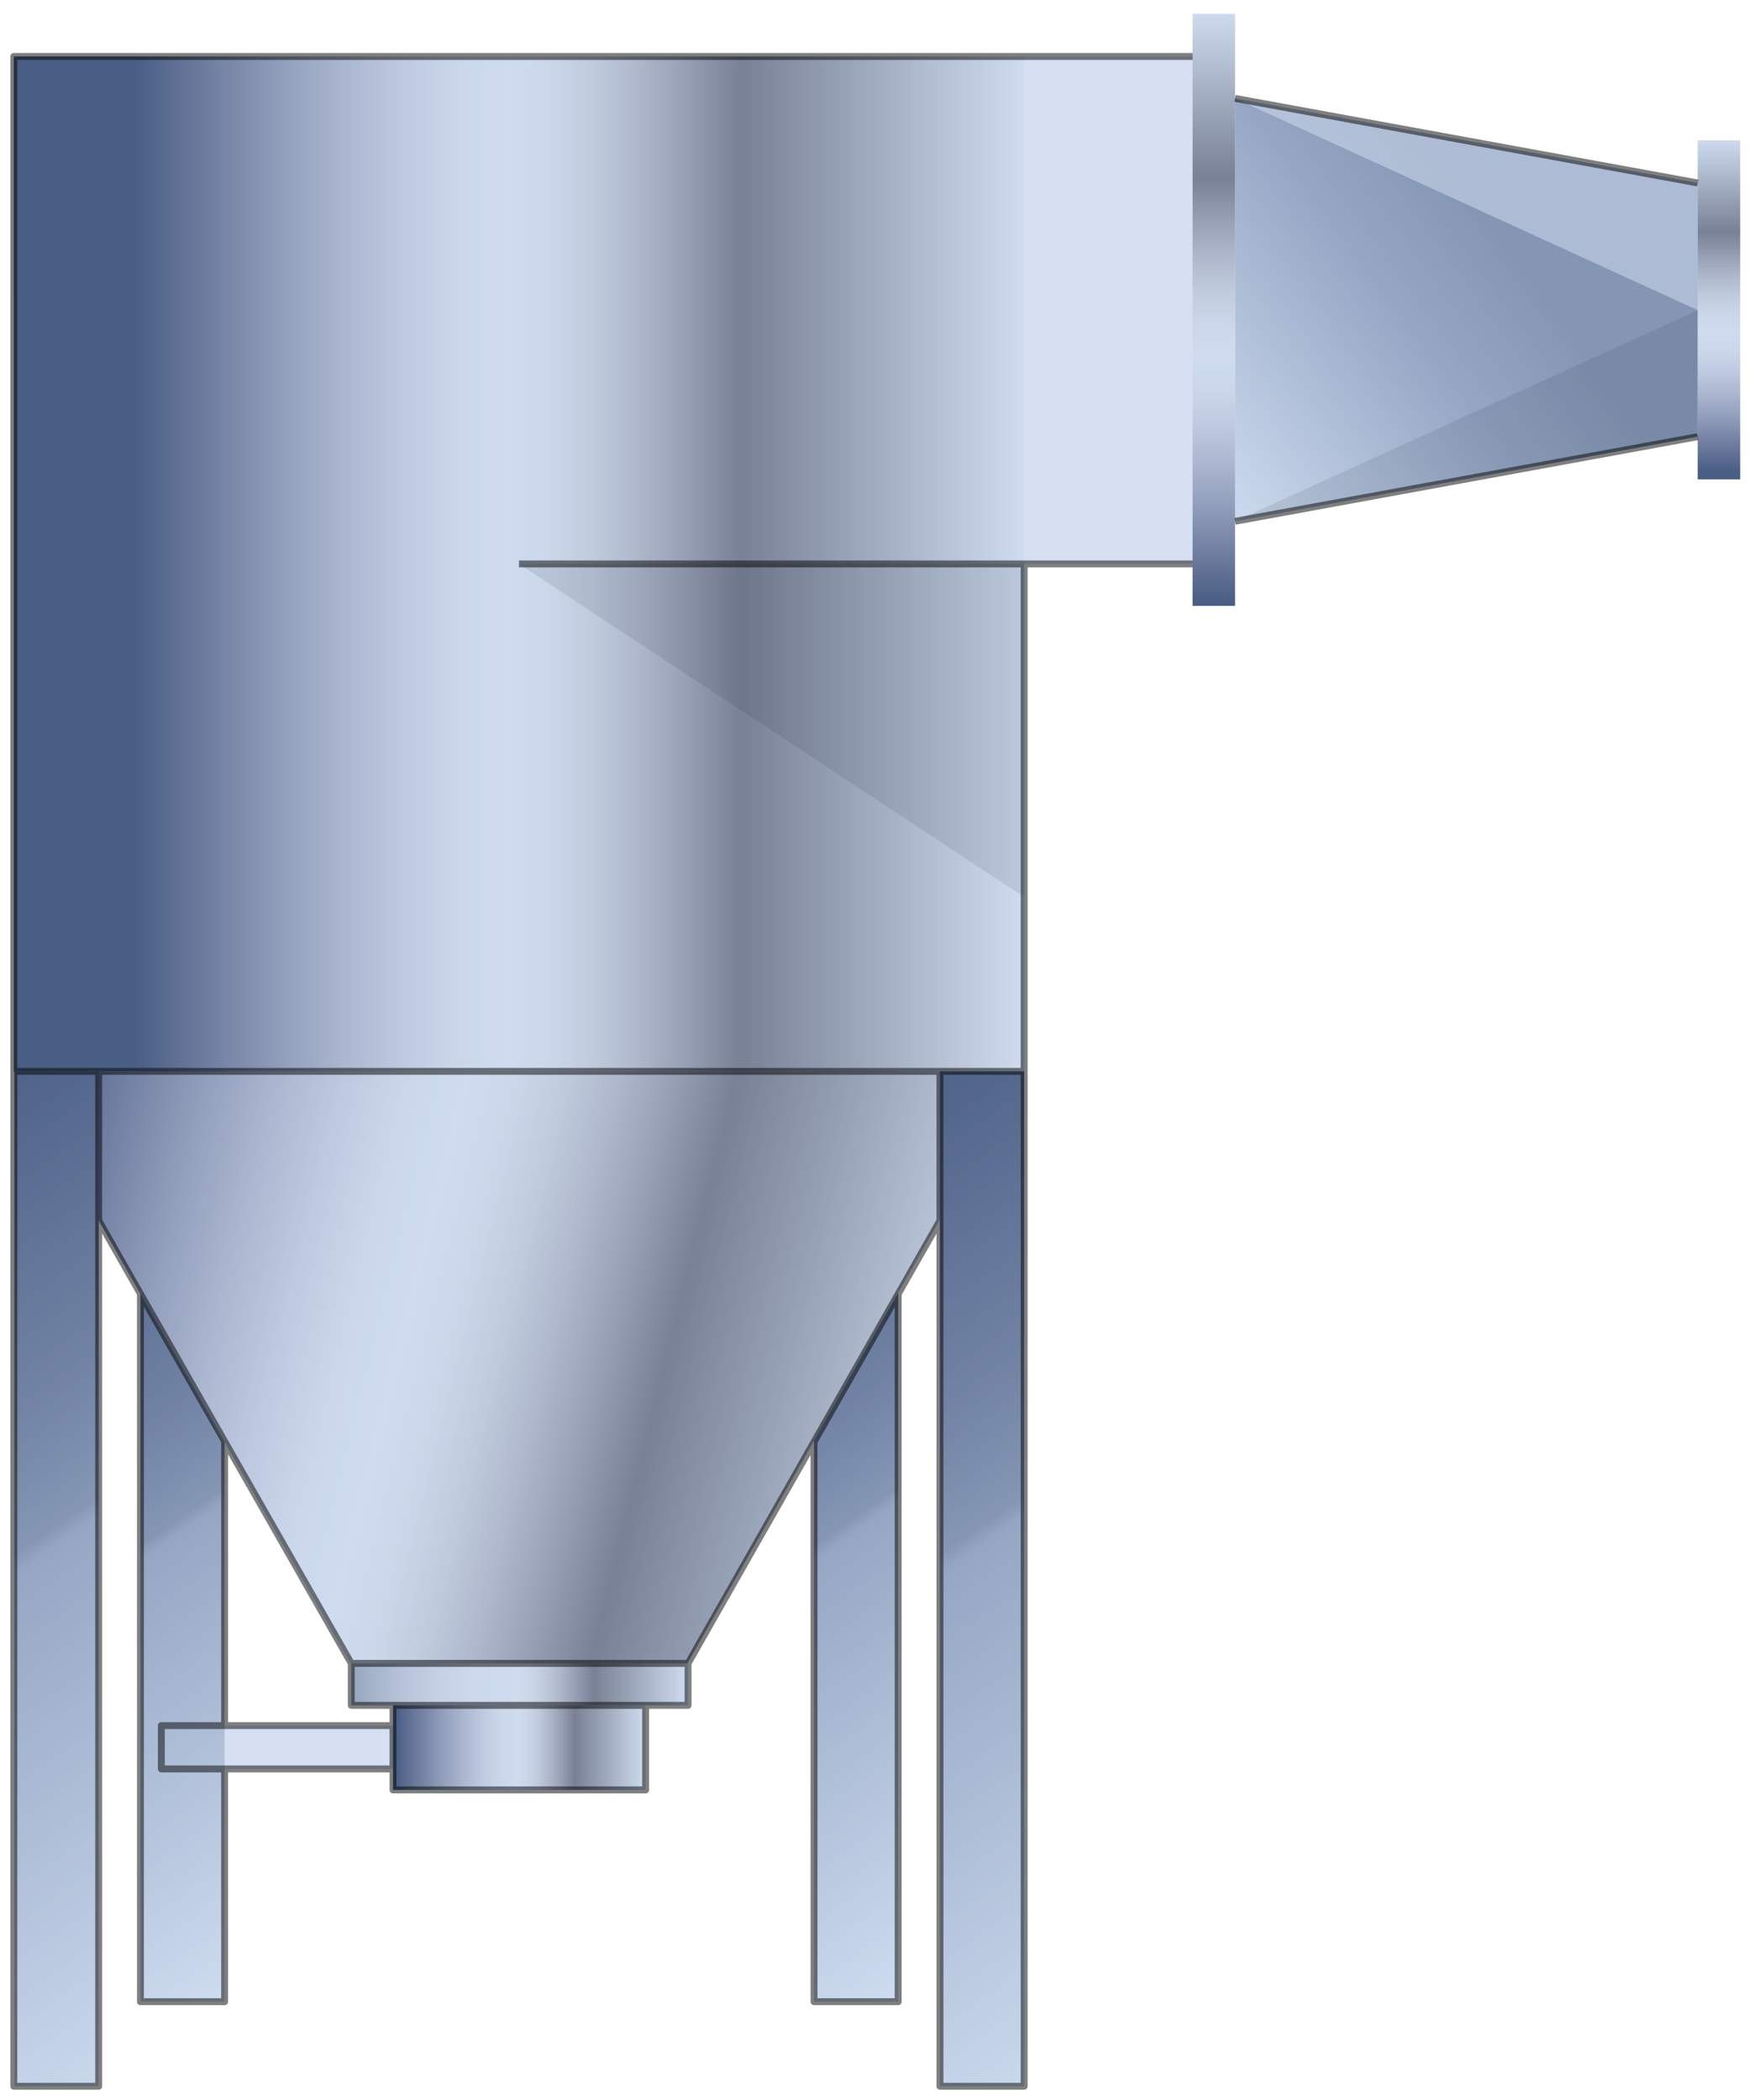  
<svg version="1.1" id="Layer_2" xmlns="http://www.w3.org/2000/svg" preserveAspectRatio="none"  xmlns:xlink="http://www.w3.org/1999/xlink" x="0px" y="0px"
	   viewBox="0 0 127 152" xml:space="preserve" xmlns:agg="http://www.example.com">
	 
<agg:params>
	<agg:param type="C" name="color" description="Color" cssAttributes="fill" classes="color"/>
	<agg:param type="F" name="saturation" description="Saturation" min="0" max="1" cssAttributes="opacity" classes="color"/>
</agg:params>

<style type="text/css" >
   <![CDATA[

	.stroke,.thin,.thick{
		stroke-linecap:butt;
		stroke-linejoin:round;
		stroke: black;
		fill:none;
		opacity:0.5;
	}

	.stroke{stroke-width:0.5;}

	.thin {stroke-width:0.25;}

	.thick {stroke-width:0.75;}
	
	.color {
		fill:#3664BF;
		opacity:0.2;
	}

      ]]>
</style>

<defs>
	<linearGradient id="flat" gradientUnits="userSpaceOnUse">
		<stop  offset="0.005" style="stop-color:#4D5C75"/>
		<stop  offset="0.127" style="stop-color:#5C6780"/>
		<stop  offset="0.368" style="stop-color:#828B9E"/>
		<stop  offset="0.479" style="stop-color:#99A3B2"/>
		<stop  offset="0.495" style="stop-color:#ADB7C5"/>
		<stop  offset="1" style="stop-color:#F6FAFC"/>
	</linearGradient>
	<linearGradient id="flat_1" xlink:href="#flat" x1="-3.604" y1="87.189" x2="30.039" y2="135.235"/>
	<linearGradient id="flat_2" xlink:href="#flat" x1="45.166" y1="87.189" x2="78.809" y2="135.234"/>
	<linearGradient id="flat_3" xlink:href="#flat" x1="17.463" y1="0" x2="29.961" y2="0"/>
	<linearGradient id="flat_4" xlink:href="#flat" x1="39.748" y1="0" x2="52.247" y2="0"/>
	
	<linearGradient id="cyl" gradientUnits="userSpaceOnUse">
		<stop  offset="0.118" style="stop-color:#4D5C75"/>
		<stop  offset="0.158" style="stop-color:#697188"/>
		<stop  offset="0.214" style="stop-color:#8C90A3"/>
		<stop  offset="0.271" style="stop-color:#ADB0BD"/>
		<stop  offset="0.327" style="stop-color:#C9CBD4"/>
		<stop  offset="0.382" style="stop-color:#E0E2E7"/>
		<stop  offset="0.437" style="stop-color:#F0F3F5"/>
		<stop  offset="0.489" style="stop-color:#F6FAFC"/>
		<stop  offset="0.531" style="stop-color:#F1F3F4"/>
		<stop  offset="0.574" style="stop-color:#E3E4E5"/>
		<stop  offset="0.617" style="stop-color:#CECDCF"/>
		<stop  offset="0.661" style="stop-color:#B3B1B4"/>
		<stop  offset="0.705" style="stop-color:#959296"/>
		<stop  offset="0.72" style="stop-color:#8A888B"/>
		<stop  offset="1" style="stop-color:#F6FAFC"/>
	</linearGradient>
	<linearGradient id="cyl_1" xlink:href="#cyl" x1="-9.165" y1="84.273" x2="70.616" y2="104.165"/>
	<linearGradient id="cyl_2" xlink:href="#cyl" x1="1" y1="40.815" x2="74.155" y2="40.815"/>
	<linearGradient id="cyl_3" xlink:href="#cyl" x1="17.463" y1="0" x2="29.961" y2="0"/>
	<linearGradient id="cyl_4" xlink:href="#cyl" x1="39.748" y1="0" x2="52.247" y2="0"/>
	<linearGradient id="cyl_5" xlink:href="#cyl" x1="62.034" y1="0" x2="74.533" y2="0"/>
</defs>
	 
<linearGradient id="SVGID_1_" gradientUnits="userSpaceOnUse" x1="122.737" y1="7.122" x2="85.916" y2="34.336">
	<stop  offset="0.382" style="stop-color:#99A3B2"/>
	<stop  offset="0.575" style="stop-color:#ADB7C5"/>
	<stop  offset="1" style="stop-color:#F6FAFC"/>
</linearGradient>
<polygon fill-rule="evenodd" clip-rule="evenodd" fill="url(#SVGID_1_)" points="89.424,7.121 89.424,37.731 122.924,31.606 
	122.924,22.451 122.924,13.243 "/>
	
<polygon fill-rule="evenodd" clip-rule="evenodd" fill="url(#flat_1)" points="10.17,77.543 16.264,77.543 16.264,144.879 
		10.17,144.879 10.17,77.543 	"/>
<polygon fill-rule="evenodd" clip-rule="evenodd" fill="url(#flat_2)" points="58.94,77.543 65.034,77.543 65.034,144.879 
		58.94,144.879 58.94,77.543 	"/>

<linearGradient id="SVGID_4_" gradientUnits="userSpaceOnUse" x1="25.434" y1="121.911" x2="49.819" y2="121.911">
	<stop  offset="0" style="stop-color:#B0B6BD"/>
	<stop  offset="0.062" style="stop-color:#C2C7CC"/>
	<stop  offset="0.154" style="stop-color:#D8DBDF"/>
	<stop  offset="0.252" style="stop-color:#E8EBED"/>
	<stop  offset="0.359" style="stop-color:#F2F5F7"/>
	<stop  offset="0.489" style="stop-color:#F6FAFC"/>
	<stop  offset="0.531" style="stop-color:#F1F3F4"/>
	<stop  offset="0.574" style="stop-color:#E3E4E5"/>
	<stop  offset="0.617" style="stop-color:#CECDCF"/>
	<stop  offset="0.661" style="stop-color:#B3B1B4"/>
	<stop  offset="0.705" style="stop-color:#959296"/>
	<stop  offset="0.72" style="stop-color:#8A888B"/>
	<stop  offset="1" style="stop-color:#F6FAFC"/>
</linearGradient>
<polygon fill-rule="evenodd" clip-rule="evenodd" fill="url(#SVGID_4_)" points="25.434,120.393 49.819,120.393 49.819,123.43 
	25.434,123.43 25.434,120.393 "/>
	
<g id="cyl">
	<polygon fill-rule="evenodd" clip-rule="evenodd" fill="url(#cyl_1)" points="1,77.543 25.386,120.393 49.771,120.393 
		74.155,77.543 	"/>
	<polyline fill="url(#cyl_2)" points="1,77.543 1,4.087 74.155,4.087 74.155,77.543 1,77.543 	"/>
	<linearGradient id="SVGID_7_" gradientUnits="userSpaceOnUse" x1="37.347" y1="22.451" x2="86.345" y2="22.451">
		<stop  offset="0.038" style="stop-color:#F6FAFC"/>
		<stop  offset="0.109" style="stop-color:#F0F1F3"/>
		<stop  offset="0.198" style="stop-color:#DEDFE0"/>
		<stop  offset="0.296" style="stop-color:#C5C4C6"/>
		<stop  offset="0.401" style="stop-color:#A6A4A7"/>
		<stop  offset="0.489" style="stop-color:#8A888B"/>
		<stop  offset="0.565" style="stop-color:#8F8D91"/>
		<stop  offset="0.678" style="stop-color:#9F9DA0"/>
		<stop  offset="0.813" style="stop-color:#BCBABC"/>
		<stop  offset="0.966" style="stop-color:#E9EAEB"/>
		<stop  offset="1" style="stop-color:#F6FAFC"/>
	</linearGradient>
	<rect x="37.577" y="4.087" fill-rule="evenodd" clip-rule="evenodd" fill="url(#SVGID_7_)"  />
	<linearGradient id="SVGID_8_" gradientUnits="userSpaceOnUse" x1="28.459" y1="126.49" x2="46.748" y2="126.49">
		<stop  offset="0.005" style="stop-color:#4D5C75"/>
		<stop  offset="0.058" style="stop-color:#697188"/>
		<stop  offset="0.131" style="stop-color:#8C90A3"/>
		<stop  offset="0.204" style="stop-color:#ADB0BD"/>
		<stop  offset="0.277" style="stop-color:#C9CBD4"/>
		<stop  offset="0.35" style="stop-color:#E0E2E7"/>
		<stop  offset="0.421" style="stop-color:#F0F3F5"/>
		<stop  offset="0.489" style="stop-color:#F6FAFC"/>
		<stop  offset="0.531" style="stop-color:#F1F3F4"/>
		<stop  offset="0.574" style="stop-color:#E3E4E5"/>
		<stop  offset="0.617" style="stop-color:#CECDCF"/>
		<stop  offset="0.661" style="stop-color:#B3B1B4"/>
		<stop  offset="0.705" style="stop-color:#959296"/>
		<stop  offset="0.72" style="stop-color:#8A888B"/>
		<stop  offset="1" style="stop-color:#F6FAFC"/>
	</linearGradient>
	<polygon fill-rule="evenodd" clip-rule="evenodd" fill="url(#SVGID_8_)" points="28.458,123.43 46.748,123.43 46.748,129.551 
		28.458,129.551 28.458,123.43 	"/>
	<linearGradient id="SVGID_9_" gradientUnits="userSpaceOnUse" x1="20.07" y1="128.018" x2="20.07" y2="124.954">
		<stop  offset="0.005" style="stop-color:#4D5C75"/>
		<stop  offset="0.058" style="stop-color:#697188"/>
		<stop  offset="0.131" style="stop-color:#8C90A3"/>
		<stop  offset="0.204" style="stop-color:#ADB0BD"/>
		<stop  offset="0.277" style="stop-color:#C9CBD4"/>
		<stop  offset="0.35" style="stop-color:#E0E2E7"/>
		<stop  offset="0.421" style="stop-color:#F0F3F5"/>
		<stop  offset="0.489" style="stop-color:#F6FAFC"/>
		<stop  offset="0.531" style="stop-color:#F1F3F4"/>
		<stop  offset="0.574" style="stop-color:#E3E4E5"/>
		<stop  offset="0.617" style="stop-color:#CECDCF"/>
		<stop  offset="0.661" style="stop-color:#B3B1B4"/>
		<stop  offset="0.705" style="stop-color:#959296"/>
		<stop  offset="0.72" style="stop-color:#8A888B"/>
		<stop  offset="1" style="stop-color:#F6FAFC"/>
	</linearGradient>
	<rect x="11.681" y="124.895" fill="url(#SVGID_9_)"  />
	<linearGradient id="SVGID_10_" gradientUnits="userSpaceOnUse" x1="124.462" y1="34.254" x2="124.462" y2="10.042">
		<stop  offset="0.005" style="stop-color:#4D5C75"/>
		<stop  offset="0.05" style="stop-color:#697188"/>
		<stop  offset="0.113" style="stop-color:#8C90A3"/>
		<stop  offset="0.176" style="stop-color:#ADB0BD"/>
		<stop  offset="0.238" style="stop-color:#C9CBD4"/>
		<stop  offset="0.3" style="stop-color:#E0E2E7"/>
		<stop  offset="0.361" style="stop-color:#F0F3F5"/>
		<stop  offset="0.42" style="stop-color:#F6FAFC"/>
		<stop  offset="0.474" style="stop-color:#F1F3F4"/>
		<stop  offset="0.53" style="stop-color:#E3E4E5"/>
		<stop  offset="0.586" style="stop-color:#CECDCF"/>
		<stop  offset="0.644" style="stop-color:#B3B1B4"/>
		<stop  offset="0.701" style="stop-color:#959296"/>
		<stop  offset="0.72" style="stop-color:#8A888B"/>
		<stop  offset="1" style="stop-color:#F6FAFC"/>
	</linearGradient>
	<polygon fill-rule="evenodd" clip-rule="evenodd" fill="url(#SVGID_10_)" points="122.924,34.694 126,34.694 126,10.158 
		122.924,10.158 122.924,34.694 	"/>
	<linearGradient id="SVGID_11_" gradientUnits="userSpaceOnUse" x1="87.887" y1="43.852" x2="87.887" y2="0.795">
		<stop  offset="0.005" style="stop-color:#4D5C75"/>
		<stop  offset="0.05" style="stop-color:#697188"/>
		<stop  offset="0.113" style="stop-color:#8C90A3"/>
		<stop  offset="0.176" style="stop-color:#ADB0BD"/>
		<stop  offset="0.238" style="stop-color:#C9CBD4"/>
		<stop  offset="0.3" style="stop-color:#E0E2E7"/>
		<stop  offset="0.361" style="stop-color:#F0F3F5"/>
		<stop  offset="0.42" style="stop-color:#F6FAFC"/>
		<stop  offset="0.474" style="stop-color:#F1F3F4"/>
		<stop  offset="0.53" style="stop-color:#E3E4E5"/>
		<stop  offset="0.586" style="stop-color:#CECDCF"/>
		<stop  offset="0.644" style="stop-color:#B3B1B4"/>
		<stop  offset="0.701" style="stop-color:#959296"/>
		<stop  offset="0.72" style="stop-color:#8A888B"/>
		<stop  offset="1" style="stop-color:#F6FAFC"/>
	</linearGradient>
	<polygon fill-rule="evenodd" clip-rule="evenodd" fill="url(#SVGID_11_)" points="86.35,43.852 89.424,43.852 89.424,1 86.35,1 
		86.35,43.852 	"/>
</g>
<polygon opacity="0.1" points="74.155,40.815 37.577,40.815 74.155,64.926 "/>
<polygon opacity="0.1" fill-rule="evenodd" clip-rule="evenodd" points="89.424,37.731 122.924,31.606 122.924,22.451 
	89.424,37.731 "/>
<polygon opacity="0.5" fill-rule="evenodd" clip-rule="evenodd" fill="#FFFFFF" points="89.424,7.121 122.924,22.451 
	122.924,13.243 89.424,7.121 "/>
<g id="flat">
	<linearGradient id="SVGID_12_" gradientUnits="userSpaceOnUse" x1="-17.784" y1="82.706" x2="24.101" y2="143.131">
		<stop  offset="0.005" style="stop-color:#4D5C75"/>
		<stop  offset="0.127" style="stop-color:#5C6780"/>
		<stop  offset="0.368" style="stop-color:#828B9E"/>
		<stop  offset="0.479" style="stop-color:#99A3B2"/>
		<stop  offset="0.495" style="stop-color:#ADB7C5"/>
		<stop  offset="1" style="stop-color:#F6FAFC"/>
	</linearGradient>
	<polygon fill-rule="evenodd" clip-rule="evenodd" fill="url(#SVGID_12_)" points="1.048,77.543 7.145,77.543 7.145,151 1.048,151 
		1.048,77.543 	"/>
	<linearGradient id="SVGID_13_" gradientUnits="userSpaceOnUse" x1="49.226" y1="82.706" x2="91.111" y2="143.131">
		<stop  offset="0.005" style="stop-color:#4D5C75"/>
		<stop  offset="0.127" style="stop-color:#5C6780"/>
		<stop  offset="0.368" style="stop-color:#828B9E"/>
		<stop  offset="0.479" style="stop-color:#99A3B2"/>
		<stop  offset="0.495" style="stop-color:#ADB7C5"/>
		<stop  offset="1" style="stop-color:#F6FAFC"/>
	</linearGradient>
	<polygon fill-rule="evenodd" clip-rule="evenodd" fill="url(#SVGID_13_)" points="68.058,77.543 74.155,77.543 74.155,151 
		68.058,151 68.058,77.543 	"/>
</g>

<path class="color" d="M122.924,10.158v3.084l-33.5-6.121V1H86.35v3.088H1L1.049,151
	h6.096V88.34l3.025,5.316v51.223h6.094v-16.846h12.195v1.518h18.289v-6.121h3.071v-3.037h-0.048l9.169-16.112v40.599h6.094V93.571
	l3.023-5.313V151h6.098V40.814H86.35v3.037h3.074V37.73l33.5-6.124v3.087H126V10.158H122.924z M28.459,123.43v1.465H16.264v-20.531
	l9.122,16.029h0.048v3.037H28.459z"/>
	
<g class="stroke">
	<line x1="89.424" y1="7.121" x2="122.924" y2="13.243"/>
	<line x1="122.924" y1="31.606" x2="89.424" y2="37.731"/>
	<polyline points="86.35,4.087 1,4.087 1,151 
		7.145,151 7.145,77.543 	"/>
	<polyline points="74.155,40.815 74.155,151 
		68.058,151 68.058,77.543 	"/>
	<line x1="74.155" y1="77.543" x2="1" y2="77.543"/>
	<polyline points="7.145,88.342 25.434,120.393 
		25.434,123.43 49.819,123.43 49.819,120.393 68.058,88.342 	"/>
	<polyline points="28.458,123.43 28.458,129.551 
		46.748,129.551 46.748,123.43 	"/>
	<polyline points="28.458,124.895 11.681,124.895 
		11.681,128.033 28.458,128.033 	"/>
	<polyline points="10.17,93.643 10.17,144.879 
		16.264,144.879 16.264,128.033 	"/>
	<line x1="16.264" y1="124.895" x2="16.264" y2="104.369"/>
	<polyline points="58.938,104.369 58.94,144.879 
		65.034,144.879 65.034,93.654 	"/>
	<line x1="86.35" y1="40.815" x2="37.577" y2="40.815"/>
	<rect x="86.35" y="1"  />
	<rect x="122.924" y="10.158"  />
	<line x1="25.434" y1="120.393" x2="49.819" y2="120.393"/>
</g>
</svg>
